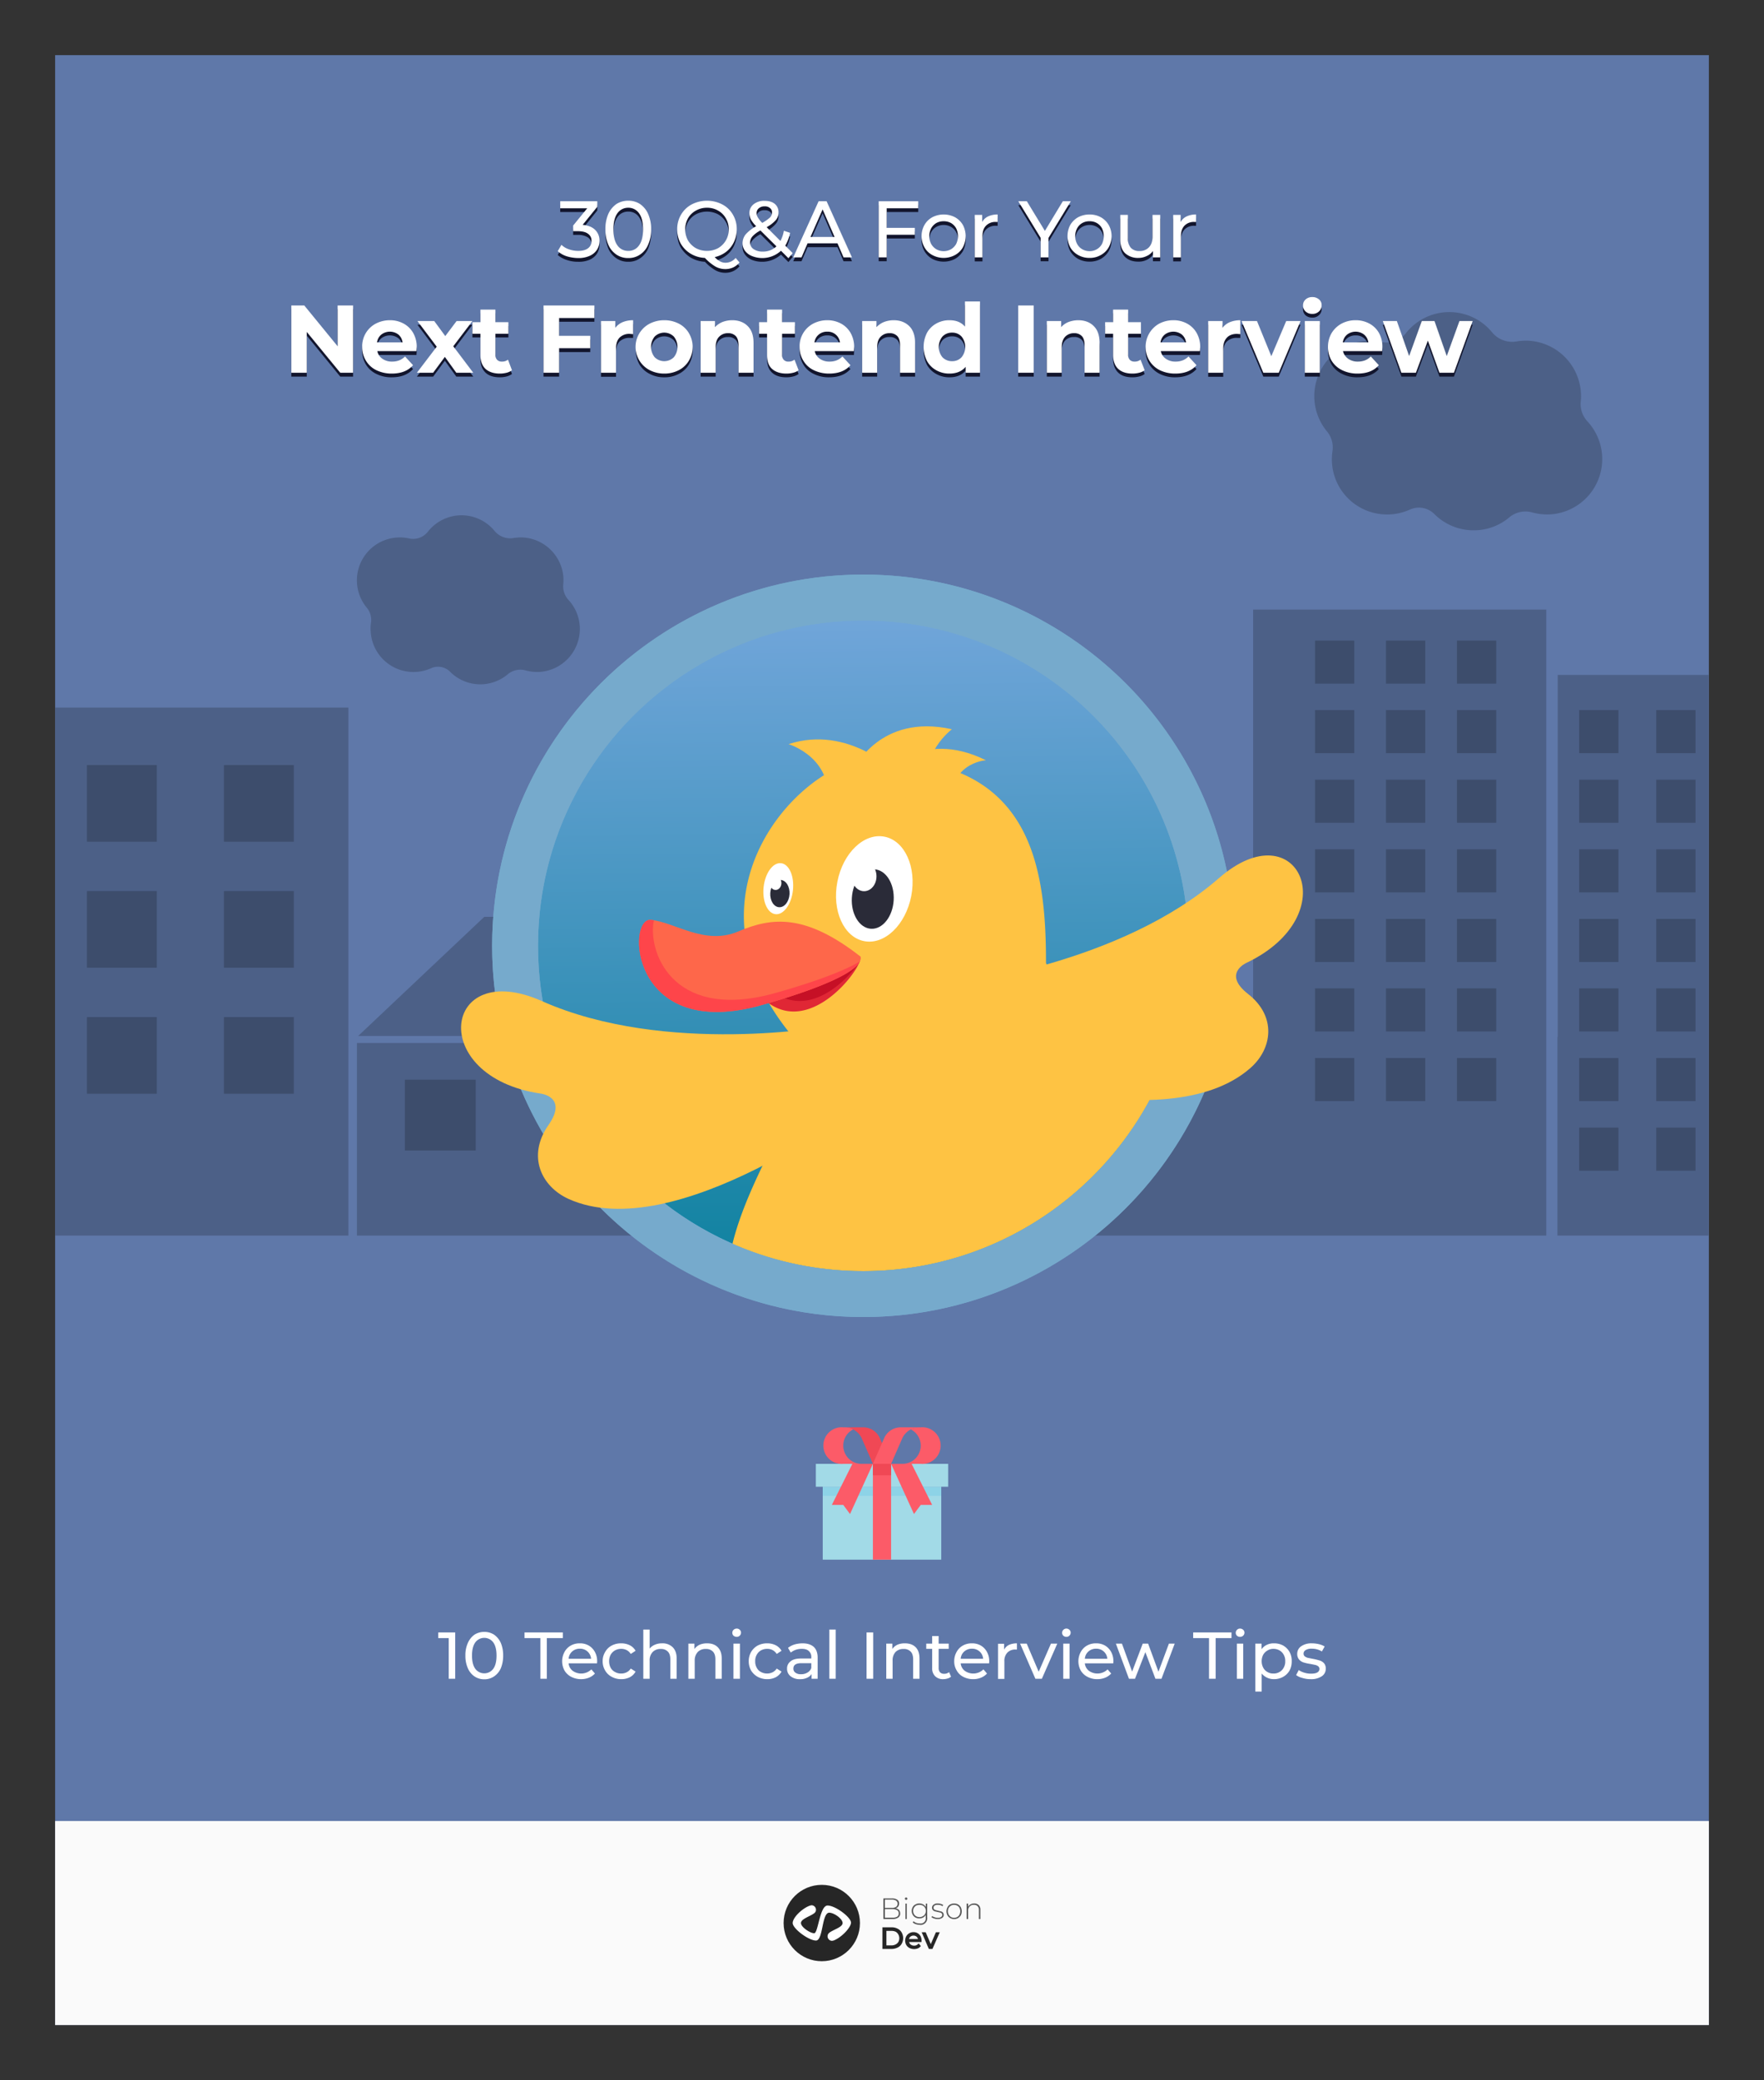 <svg xmlns="http://www.w3.org/2000/svg" xmlns:xlink="http://www.w3.org/1999/xlink" width="1280" height="1509" viewBox="0 0 1280 1509">
  <rect x="0" y="0" width="1280" height="1509" fill="#333333" stroke="none"/>
  <defs>
    <linearGradient id="Gradient_bez_nazwy_10" data-name="Gradient bez nazwy 10" x1="621.54" y1="330.06" x2="630.1" y2="958.27" gradientUnits="userSpaceOnUse">
      <stop offset="0" stop-color="#89aee8"/>
      <stop offset="1" stop-color="#077f9b"/>
    </linearGradient>
  </defs>
  <g style="isolation: isolate">
    <g id="Warstwa_1" data-name="Warstwa 1">
      <rect x="40" y="40" width="1200" height="1429" fill="#5f78a9"/>
      <g>
        <g>
          <polygon points="1122 752.3 1122 739.3 1122 489.6 1122 478.8 1122 442.2 909.3 442.2 909.3 752.3 572.7 752.3 477.4 665.1 351.4 665.1 259.9 751.5 476.3 751.5 476.3 756.6 259 756.6 259 896.3 909.3 896.3 1027.2 896.3 1122 896.3 1122 752.3" opacity="0.2" style="mix-blend-mode: multiply"/>
          <polygon points="1130.3 489.6 1130.3 752.3 1130.1 752.3 1130.1 896.3 1130.3 896.3 1239.8 896.3 1239.8 752.3 1239.8 743.4 1239.8 739.4 1239.8 489.6 1130.3 489.6" opacity="0.2" style="mix-blend-mode: multiply"/>
        </g>
        <polygon points="40.1 896.3 252.8 896.3 252.8 752.3 252.8 748.6 252.8 513.3 40.1 513.3 40.1 896.3" opacity="0.2" style="mix-blend-mode: multiply"/>
        <g>
          <rect x="63.1" y="555" width="50.7" height="55.61" opacity="0.2" style="mix-blend-mode: multiply"/>
          <rect x="162.5" y="555" width="50.7" height="55.61" opacity="0.2" style="mix-blend-mode: multiply"/>
        </g>
        <g>
          <rect x="63.1" y="646.4" width="50.7" height="55.61" opacity="0.2" style="mix-blend-mode: multiply"/>
          <rect x="162.5" y="646.4" width="50.7" height="55.61" opacity="0.2" style="mix-blend-mode: multiply"/>
        </g>
        <g>
          <rect x="63.1" y="737.8" width="50.7" height="55.61" opacity="0.2" style="mix-blend-mode: multiply"/>
          <rect x="162.5" y="737.8" width="50.7" height="55.61" opacity="0.2" style="mix-blend-mode: multiply"/>
        </g>
        <path d="M1147,291.5a35.6,35.6,0,0,0,.1-7.3,40.3,40.3,0,0,0-37.4-37,40.9,40.9,0,0,0-9.3.5,18.8,18.8,0,0,1-17.6-6.5,40.1,40.1,0,0,0-62.8.7,17.7,17.7,0,0,1-17.5,6.2,35.7,35.7,0,0,0-10.4-.9A40.2,40.2,0,0,0,963,313.1a18.1,18.1,0,0,1,3.9,14,40,40,0,0,0,36.7,46,40.1,40.1,0,0,0,19.6-3.5,15.8,15.8,0,0,1,17.6,3.3,40.2,40.2,0,0,0,28.5,11.8,39.8,39.8,0,0,0,26-9.5,18.2,18.2,0,0,1,16.4-3.5,41.8,41.8,0,0,0,13.8,1.4,40.2,40.2,0,0,0,26.4-67.4A18.5,18.5,0,0,1,1147,291.5Z" opacity="0.2" style="mix-blend-mode: multiply"/>
        <path d="M408.7,424.2a36,36,0,0,0,.1-5.7,31.3,31.3,0,0,0-29-28.6,34.4,34.4,0,0,0-7.2.4,14.6,14.6,0,0,1-13.6-5,31,31,0,0,0-48.6.5,13.6,13.6,0,0,1-13.6,4.8,29.8,29.8,0,0,0-8-.7,31.1,31.1,0,0,0-22.6,51,13.7,13.7,0,0,1,3,10.8,29.9,29.9,0,0,0-.2,6.7,31.1,31.1,0,0,0,43.9,26.3,12.3,12.3,0,0,1,13.6,2.5,30.9,30.9,0,0,0,42.1,1.8,14.2,14.2,0,0,1,12.7-2.7,31.7,31.7,0,0,0,10.7,1.1A31.3,31.3,0,0,0,420.7,458a30.9,30.9,0,0,0-8.2-22.8A14.5,14.5,0,0,1,408.7,424.2Z" opacity="0.2" style="mix-blend-mode: multiply"/>
        <rect x="293.8" y="783.2" width="51.4" height="51.4" opacity="0.2" style="mix-blend-mode: multiply"/>
        <g>
          <g>
            <rect x="1145.9" y="515.1" width="28.5" height="31.25" opacity="0.2" style="mix-blend-mode: multiply"/>
            <rect x="1201.8" y="515.1" width="28.5" height="31.25" opacity="0.2" style="mix-blend-mode: multiply"/>
          </g>
          <g>
            <rect x="1145.9" y="565.6" width="28.5" height="31.25" opacity="0.2" style="mix-blend-mode: multiply"/>
            <rect x="1201.8" y="565.6" width="28.5" height="31.25" opacity="0.2" style="mix-blend-mode: multiply"/>
          </g>
          <g>
            <rect x="1145.9" y="616.1" width="28.5" height="31.25" opacity="0.2" style="mix-blend-mode: multiply"/>
            <rect x="1201.8" y="616.1" width="28.5" height="31.25" opacity="0.2" style="mix-blend-mode: multiply"/>
          </g>
          <g>
            <rect x="1145.9" y="666.6" width="28.5" height="31.25" opacity="0.2" style="mix-blend-mode: multiply"/>
            <rect x="1201.8" y="666.6" width="28.5" height="31.25" opacity="0.2" style="mix-blend-mode: multiply"/>
          </g>
          <g>
            <rect x="1145.9" y="717" width="28.5" height="31.25" opacity="0.2" style="mix-blend-mode: multiply"/>
            <rect x="1201.8" y="717" width="28.5" height="31.25" opacity="0.2" style="mix-blend-mode: multiply"/>
          </g>
          <g>
            <rect x="1145.9" y="767.5" width="28.5" height="31.25" opacity="0.2" style="mix-blend-mode: multiply"/>
            <rect x="1201.8" y="767.5" width="28.5" height="31.25" opacity="0.2" style="mix-blend-mode: multiply"/>
          </g>
          <g>
            <rect x="1145.9" y="818" width="28.5" height="31.25" opacity="0.2" style="mix-blend-mode: multiply"/>
            <rect x="1201.8" y="818" width="28.5" height="31.25" opacity="0.2" style="mix-blend-mode: multiply"/>
          </g>
        </g>
        <g>
          <rect x="954.2" y="464.7" width="28.5" height="31.25" opacity="0.2" style="mix-blend-mode: multiply"/>
          <rect x="954.2" y="515.1" width="28.5" height="31.25" opacity="0.2" style="mix-blend-mode: multiply"/>
          <rect x="954.2" y="565.6" width="28.5" height="31.25" opacity="0.2" style="mix-blend-mode: multiply"/>
          <rect x="954.2" y="616.1" width="28.5" height="31.25" opacity="0.2" style="mix-blend-mode: multiply"/>
          <rect x="954.2" y="666.6" width="28.5" height="31.25" opacity="0.2" style="mix-blend-mode: multiply"/>
          <rect x="954.2" y="717" width="28.5" height="31.25" opacity="0.2" style="mix-blend-mode: multiply"/>
          <rect x="954.2" y="767.5" width="28.5" height="31.25" opacity="0.2" style="mix-blend-mode: multiply"/>
        </g>
        <g>
          <rect x="1005.7" y="464.7" width="28.5" height="31.25" opacity="0.2" style="mix-blend-mode: multiply"/>
          <rect x="1005.7" y="515.1" width="28.5" height="31.25" opacity="0.2" style="mix-blend-mode: multiply"/>
          <rect x="1005.7" y="565.6" width="28.5" height="31.25" opacity="0.2" style="mix-blend-mode: multiply"/>
          <rect x="1005.7" y="616.1" width="28.5" height="31.25" opacity="0.2" style="mix-blend-mode: multiply"/>
          <rect x="1005.7" y="666.6" width="28.5" height="31.25" opacity="0.2" style="mix-blend-mode: multiply"/>
          <rect x="1005.7" y="717" width="28.5" height="31.25" opacity="0.2" style="mix-blend-mode: multiply"/>
          <rect x="1005.7" y="767.5" width="28.5" height="31.25" opacity="0.2" style="mix-blend-mode: multiply"/>
        </g>
        <g>
          <rect x="1057.2" y="464.7" width="28.5" height="31.25" opacity="0.2" style="mix-blend-mode: multiply"/>
          <rect x="1057.2" y="515.1" width="28.5" height="31.25" opacity="0.2" style="mix-blend-mode: multiply"/>
          <rect x="1057.2" y="565.6" width="28.5" height="31.25" opacity="0.2" style="mix-blend-mode: multiply"/>
          <rect x="1057.2" y="616.1" width="28.5" height="31.25" opacity="0.2" style="mix-blend-mode: multiply"/>
          <rect x="1057.2" y="666.6" width="28.5" height="31.25" opacity="0.2" style="mix-blend-mode: multiply"/>
          <rect x="1057.2" y="717" width="28.5" height="31.25" opacity="0.2" style="mix-blend-mode: multiply"/>
          <rect x="1057.2" y="767.5" width="28.5" height="31.25" opacity="0.2" style="mix-blend-mode: multiply"/>
        </g>
      </g>
      <g>
        <path d="M330.3,1184.2v33.6h-4.7v-29.5H318v-4.1Z" fill="#fff"/>
        <path d="M344.3,1216.1a13.6,13.6,0,0,1-4.8-5.9,21.9,21.9,0,0,1-1.8-9.2,21.3,21.3,0,0,1,1.8-9.2,14.6,14.6,0,0,1,4.8-6,13.3,13.3,0,0,1,7.1-2,13.1,13.1,0,0,1,7.1,2,14.7,14.7,0,0,1,4.9,6,22.9,22.9,0,0,1,1.7,9.2,23.6,23.6,0,0,1-1.7,9.2,13.8,13.8,0,0,1-4.9,5.9,12.4,12.4,0,0,1-7.1,2.1A12.6,12.6,0,0,1,344.3,1216.1Zm13.6-5.5q2.4-3.3,2.4-9.6t-2.4-9.6a8.1,8.1,0,0,0-13,0q-2.4,3.3-2.4,9.6t2.4,9.6a8.1,8.1,0,0,0,13,0Z" fill="#fff"/>
        <path d="M392.1,1188.3H380.6v-4.1h27.8v4.1H396.8v29.5h-4.7Z" fill="#fff"/>
        <path d="M433.2,1206.6H412.6a7.7,7.7,0,0,0,2.9,5.4,10.6,10.6,0,0,0,13.6-1l2.6,3a11.9,11.9,0,0,1-4.3,3,15.7,15.7,0,0,1-12.9-.6,12.1,12.1,0,0,1-4.9-4.6,14.1,14.1,0,0,1,0-13.4,11.6,11.6,0,0,1,4.6-4.7,12.8,12.8,0,0,1,6.5-1.6,12.5,12.5,0,0,1,6.5,1.6,12,12,0,0,1,4.5,4.7,13.7,13.7,0,0,1,1.6,6.8A7.6,7.6,0,0,1,433.2,1206.6Zm-18-8.6a7.7,7.7,0,0,0-2.6,5.3h16.3a7.9,7.9,0,0,0-8.2-7.3A8.1,8.1,0,0,0,415.2,1198Z" fill="#fff"/>
        <path d="M443.9,1216.4a11.8,11.8,0,0,1-4.8-4.6,12.7,12.7,0,0,1-1.8-6.7,12.4,12.4,0,0,1,1.8-6.7,11.5,11.5,0,0,1,4.8-4.7,14.1,14.1,0,0,1,6.9-1.6,13.8,13.8,0,0,1,6.2,1.4,10.1,10.1,0,0,1,4.2,4l-3.5,2.3a8,8,0,0,0-3-2.8,8.6,8.6,0,0,0-3.9-.9,9.4,9.4,0,0,0-4.5,1.1,8.2,8.2,0,0,0-3.2,3.2,9.9,9.9,0,0,0-1.1,4.7,10.2,10.2,0,0,0,1.1,4.7,7.4,7.4,0,0,0,3.2,3.1,8.4,8.4,0,0,0,4.5,1.1,8.6,8.6,0,0,0,3.9-.9,7.7,7.7,0,0,0,3-2.7l3.5,2.2a10.4,10.4,0,0,1-4.2,4.1,13.8,13.8,0,0,1-6.2,1.4A14.1,14.1,0,0,1,443.9,1216.4Z" fill="#fff"/>
        <path d="M488.1,1194.9c1.9,1.9,2.9,4.6,2.9,8.2v14.7h-4.6v-14.1c0-2.5-.6-4.4-1.8-5.6a6.6,6.6,0,0,0-5.1-1.9,7.7,7.7,0,0,0-5.9,2.2,8.5,8.5,0,0,0-2.2,6.3v13.1h-4.6v-35.7h4.6v13.8a9.9,9.9,0,0,1,3.8-2.8,12.4,12.4,0,0,1,5.2-1A10.4,10.4,0,0,1,488.1,1194.9Z" fill="#fff"/>
        <path d="M520.8,1194.9c1.9,1.9,2.9,4.6,2.9,8.2v14.7h-4.6v-14.1c0-2.5-.6-4.4-1.8-5.6a6.6,6.6,0,0,0-5.1-1.9,7.7,7.7,0,0,0-5.9,2.2,8.9,8.9,0,0,0-2.2,6.3v13.1h-4.6v-25.5h4.4v3.9a9.7,9.7,0,0,1,3.8-3.1,13.3,13.3,0,0,1,5.4-1C516.4,1192.1,518.9,1193,520.8,1194.9Z" fill="#fff"/>
        <path d="M532.3,1186.6a2.9,2.9,0,0,1-.9-2.2,2.9,2.9,0,0,1,.9-2.1,3.2,3.2,0,0,1,2.3-.9,2.9,2.9,0,0,1,2.2.9,2.6,2.6,0,0,1,.9,2.1,2.9,2.9,0,0,1-.9,2.1,2.9,2.9,0,0,1-2.2.9A3.6,3.6,0,0,1,532.3,1186.6Zm-.1,5.7h4.7v25.5h-4.7Z" fill="#fff"/>
        <path d="M549.8,1216.4a13.2,13.2,0,0,1-4.8-4.6,13.6,13.6,0,0,1-1.7-6.7,13.3,13.3,0,0,1,1.7-6.7,12.7,12.7,0,0,1,4.8-4.7,14.5,14.5,0,0,1,7-1.6,13.4,13.4,0,0,1,6.1,1.4,10.1,10.1,0,0,1,4.2,4l-3.5,2.3a8,8,0,0,0-3-2.8,8.3,8.3,0,0,0-3.9-.9,9.4,9.4,0,0,0-4.5,1.1,8,8,0,0,0-3.1,3.2,8.8,8.8,0,0,0-1.1,4.7,9.1,9.1,0,0,0,1.1,4.7,7.1,7.1,0,0,0,3.1,3.1,9.3,9.3,0,0,0,8.4.2,7.7,7.7,0,0,0,3-2.7l3.5,2.2a10.4,10.4,0,0,1-4.2,4.1,13.4,13.4,0,0,1-6.1,1.4A14.5,14.5,0,0,1,549.8,1216.4Z" fill="#fff"/>
        <path d="M590.5,1194.7c1.8,1.7,2.8,4.3,2.8,7.7v15.4h-4.4v-3.4a7.3,7.3,0,0,1-3.3,2.7,11.3,11.3,0,0,1-5.1,1,10.4,10.4,0,0,1-6.8-2.1,6.7,6.7,0,0,1-2.6-5.4,6.4,6.4,0,0,1,2.5-5.4q2.4-2.1,7.8-2.1h7.3v-.9a5.5,5.5,0,0,0-1.8-4.5c-1.1-1.1-2.8-1.6-5.1-1.6a13.5,13.5,0,0,0-4.4.7,12.5,12.5,0,0,0-3.6,2l-2-3.4a14.6,14.6,0,0,1,4.8-2.5,21.4,21.4,0,0,1,5.8-.8C585.9,1192.1,588.6,1193,590.5,1194.7Zm-4.6,18.6a6.1,6.1,0,0,0,2.8-3.3v-3.5h-7.2c-3.9,0-5.8,1.3-5.8,3.9a3.4,3.4,0,0,0,1.5,3,6.3,6.3,0,0,0,4.1,1.1A8.5,8.5,0,0,0,585.9,1213.3Z" fill="#fff"/>
        <path d="M601.8,1182.1h4.6v35.7h-4.6Z" fill="#fff"/>
        <path d="M628.8,1184.2h4.8v33.6h-4.8Z" fill="#fff"/>
        <path d="M664.4,1194.9c1.9,1.9,2.8,4.6,2.8,8.2v14.7h-4.6v-14.1c0-2.5-.6-4.4-1.8-5.6a6.6,6.6,0,0,0-5.1-1.9,7.8,7.8,0,0,0-5.9,2.2,8.9,8.9,0,0,0-2.1,6.3v13.1h-4.6v-25.5h4.4v3.9a9.3,9.3,0,0,1,3.7-3.1,13.3,13.3,0,0,1,5.4-1C659.9,1192.1,662.5,1193,664.4,1194.9Z" fill="#fff"/>
        <path d="M690.1,1216.3a6.6,6.6,0,0,1-2.5,1.3,10.6,10.6,0,0,1-3.1.5,8,8,0,0,1-5.9-2.1,7.9,7.9,0,0,1-2.2-5.9v-14h-4.3v-3.8h4.3v-5.5h4.7v5.5h7.3v3.8h-7.3v13.8a4.6,4.6,0,0,0,1,3.2,4,4,0,0,0,2.9,1.1,5.7,5.7,0,0,0,3.7-1.2Z" fill="#fff"/>
        <path d="M717.7,1206.6H697.1a7.7,7.7,0,0,0,2.9,5.4,10.6,10.6,0,0,0,13.6-1l2.6,3a11.9,11.9,0,0,1-4.3,3,15,15,0,0,1-5.8,1.1,15.2,15.2,0,0,1-7.1-1.7,11.2,11.2,0,0,1-4.8-4.6,12.7,12.7,0,0,1-1.8-6.7,13.6,13.6,0,0,1,1.7-6.7,11.6,11.6,0,0,1,4.6-4.7,12.8,12.8,0,0,1,6.5-1.6,12.5,12.5,0,0,1,6.5,1.6,12,12,0,0,1,4.5,4.7,13.7,13.7,0,0,1,1.6,6.8A7.6,7.6,0,0,1,717.7,1206.6Zm-18-8.6a7.7,7.7,0,0,0-2.6,5.3h16.3a7.9,7.9,0,0,0-8.2-7.3A8.1,8.1,0,0,0,699.7,1198Z" fill="#fff"/>
        <path d="M732.2,1193.2a14.1,14.1,0,0,1,5.7-1.1v4.5h-1.1a7.8,7.8,0,0,0-5.8,2.2,8.7,8.7,0,0,0-2.2,6.4v12.7h-4.6v-25.5h4.4v4.3A7.9,7.9,0,0,1,732.2,1193.2Z" fill="#fff"/>
        <path d="M767.2,1192.3,756,1217.8h-4.7l-11.1-25.5H745l8.7,20.4,8.9-20.4Z" fill="#fff"/>
        <path d="M771.6,1186.6a2.9,2.9,0,0,1-.9-2.2,2.9,2.9,0,0,1,.9-2.1,3.1,3.1,0,0,1,4.4,0,2.6,2.6,0,0,1,.9,2.1,2.9,2.9,0,0,1-.9,2.1,2.9,2.9,0,0,1-2.2.9A3.3,3.3,0,0,1,771.6,1186.6Zm-.1,5.7h4.6v25.5h-4.6Z" fill="#fff"/>
        <path d="M807.8,1206.6H787.2a7.7,7.7,0,0,0,2.9,5.4,10.6,10.6,0,0,0,13.6-1l2.6,3a11.9,11.9,0,0,1-4.3,3,15.4,15.4,0,0,1-5.8,1.1,14.9,14.9,0,0,1-7.1-1.7,12.1,12.1,0,0,1-4.9-4.6,14.1,14.1,0,0,1,0-13.4,11.6,11.6,0,0,1,4.6-4.7,12.8,12.8,0,0,1,6.5-1.6,12.5,12.5,0,0,1,6.5,1.6,12,12,0,0,1,4.5,4.7,13.7,13.7,0,0,1,1.6,6.8A7.6,7.6,0,0,1,807.8,1206.6Zm-18-8.6a7.7,7.7,0,0,0-2.6,5.3h16.3a7.9,7.9,0,0,0-8.2-7.3A8.1,8.1,0,0,0,789.8,1198Z" fill="#fff"/>
        <path d="M852.4,1192.3l-9.6,25.5h-4.4l-7.3-19.3-7.5,19.3h-4.4l-9.5-25.5h4.4l7.4,20.3,7.7-20.3h3.9l7.5,20.4,7.6-20.4Z" fill="#fff"/>
        <path d="M877.3,1188.3H865.8v-4.1h27.8v4.1H882.1v29.5h-4.8Z" fill="#fff"/>
        <path d="M897.6,1186.6a2.9,2.9,0,0,1-.9-2.2,2.9,2.9,0,0,1,.9-2.1,2.9,2.9,0,0,1,2.2-.9,3.2,3.2,0,0,1,2.3.9,2.6,2.6,0,0,1,.9,2.1,2.9,2.9,0,0,1-.9,2.1,3.2,3.2,0,0,1-2.3.9A3.3,3.3,0,0,1,897.6,1186.6Zm-.1,5.7h4.6v25.5h-4.6Z" fill="#fff"/>
        <path d="M931.1,1193.7a12.7,12.7,0,0,1,4.6,4.6,13.4,13.4,0,0,1,1.6,6.8,13.9,13.9,0,0,1-1.6,6.8,12.4,12.4,0,0,1-4.6,4.5,13.6,13.6,0,0,1-6.7,1.7,11.8,11.8,0,0,1-5-1.1,11.4,11.4,0,0,1-3.9-3v13.1h-4.6v-34.8h4.5v4.1a9.8,9.8,0,0,1,3.8-3.2,11.3,11.3,0,0,1,5.2-1.1A13.5,13.5,0,0,1,931.1,1193.7Zm-2.7,19.2a7.4,7.4,0,0,0,3.1-3.2,8.7,8.7,0,0,0,1.1-4.6,8.8,8.8,0,0,0-1.1-4.7,8,8,0,0,0-3.1-3.2,9,9,0,0,0-4.4-1.1,8,8,0,0,0-4.3,1.2,8.4,8.4,0,0,0-3.1,3.1,9.9,9.9,0,0,0-1.1,4.7,9.8,9.8,0,0,0,1.1,4.6,7.4,7.4,0,0,0,3.1,3.2,7.9,7.9,0,0,0,4.3,1.1A8,8,0,0,0,928.4,1212.9Z" fill="#fff"/>
        <path d="M945,1217.2a11.8,11.8,0,0,1-4.5-2.1l1.9-3.6a14.2,14.2,0,0,0,4.1,1.9,15.9,15.9,0,0,0,4.8.7c4.1,0,6.1-1.2,6.1-3.5a2.5,2.5,0,0,0-.8-1.8,5.9,5.9,0,0,0-2.1-1l-3.4-.7a33.7,33.7,0,0,1-5.1-1.1,7.2,7.2,0,0,1-3.3-2.1,6.1,6.1,0,0,1-1.4-4.2,6.5,6.5,0,0,1,2.9-5.5,12.8,12.8,0,0,1,7.7-2.1,22.2,22.2,0,0,1,5.1.6,13.6,13.6,0,0,1,4.2,1.7l-2,3.6a13.5,13.5,0,0,0-7.3-2,7.9,7.9,0,0,0-4.5,1,2.9,2.9,0,0,0-1.5,2.5,2.6,2.6,0,0,0,.8,2,6.5,6.5,0,0,0,2.2,1.1l3.5.7a41.3,41.3,0,0,1,5,1.2,7,7,0,0,1,3.3,2,5.7,5.7,0,0,1,1.3,4,6.4,6.4,0,0,1-2.9,5.5,13.9,13.9,0,0,1-8.1,2.1A19.8,19.8,0,0,1,945,1217.2Z" fill="#fff"/>
      </g>
      <g>
        <path d="M597,1078.5h86v52.9H597Z" fill="#a2dae7"/>
        <path d="M597,1078.5h86v6.6H597Z" fill="#8dd3e7"/>
        <path d="M592,1061.9h96v16.6H592Z" fill="#a2dae7"/>
        <path d="M633.4,1061.9h13.2v69.5H633.4Z" fill="#fc5b68"/>
        <path d="M633.4,1061.9l-16.6,36.4-4.9-6.6h-8.3l14.9-29.8Z" fill="#fc5b68"/>
        <path d="M638.5,1043.4a13.2,13.2,0,0,0-12.1-8H613.1a13.7,13.7,0,0,1,12.2,8l8.1,18.5h13.2Z" fill="#f04855"/>
        <path d="M611.9,1048.7a13.2,13.2,0,0,1,7.2-11.8,12.4,12.4,0,0,0-6-1.5h-1.2a13.3,13.3,0,1,0,0,26.5h13.2A13.2,13.2,0,0,1,611.9,1048.7Z" fill="#fc5b68"/>
        <path d="M641.5,1043.4a13.2,13.2,0,0,1,12.1-8h13.3a13.7,13.7,0,0,0-12.2,8l-8.1,18.5H633.4Z" fill="#fc5b68"/>
        <path d="M668.1,1048.7a13.2,13.2,0,0,0-7.2-11.8,12.4,12.4,0,0,1,6-1.5h1.2a13.3,13.3,0,1,1,0,26.5H654.9A13.2,13.2,0,0,0,668.1,1048.7Z" fill="#fc5b68"/>
        <path d="M646.6,1061.9l16.6,36.4,4.9-6.6h8.3l-14.9-29.8Z" fill="#fc5b68"/>
        <path d="M633.4,1061.9h13.2v8.3H633.4Z" fill="#f04855"/>
      </g>
      <g>
        <path d="M431.9,169.5a10.9,10.9,0,0,1,3.1,8,12.4,12.4,0,0,1-1.7,6.3,12.1,12.1,0,0,1-5.2,4.5,19.5,19.5,0,0,1-8.5,1.6,25.3,25.3,0,0,1-8.3-1.3,18.9,18.9,0,0,1-6.6-3.6l2.7-4.6a15.3,15.3,0,0,0,5.3,3.2,22.6,22.6,0,0,0,6.9,1.1c3,0,5.4-.6,7.1-1.9a6.2,6.2,0,0,0,2.5-5.3,6,6,0,0,0-2.5-5.2,12.9,12.9,0,0,0-7.5-1.9h-3.3v-4l10.2-12.6H406.5v-5h26.9v3.9l-10.6,13.2A14.3,14.3,0,0,1,431.9,169.5Z" fill="#12152d"/>
        <path d="M447.3,187.4a16.7,16.7,0,0,1-5.9-7.1,30.9,30.9,0,0,1,0-22.4,16.7,16.7,0,0,1,5.9-7.1,15,15,0,0,1,8.6-2.5,14.7,14.7,0,0,1,8.5,2.5,16.1,16.1,0,0,1,5.9,7.1,29.6,29.6,0,0,1,0,22.4,16.1,16.1,0,0,1-5.9,7.1,14.7,14.7,0,0,1-8.5,2.5A15,15,0,0,1,447.3,187.4Zm16.4-6.7c2-2.6,2.9-6.5,2.9-11.6s-.9-8.9-2.9-11.6a9.1,9.1,0,0,0-7.8-4,9.3,9.3,0,0,0-7.9,4c-1.9,2.7-2.9,6.5-2.9,11.6s1,9,2.9,11.6a9.3,9.3,0,0,0,7.9,4A9.1,9.1,0,0,0,463.7,180.7Z" fill="#12152d"/>
        <path d="M536.6,193.2a14.1,14.1,0,0,1-4.6,3.5,13.5,13.5,0,0,1-5.7,1.2,14.7,14.7,0,0,1-7.1-1.8,34.1,34.1,0,0,1-7.7-6.2,23,23,0,0,1-10.4-3.1,22.1,22.1,0,0,1-7.2-7.4,20.9,20.9,0,0,1-2.5-10.3A20.3,20.3,0,0,1,501.9,151a24.2,24.2,0,0,1,22.2,0,19.6,19.6,0,0,1,7.7,7.4,20.6,20.6,0,0,1,2.8,10.7,21.7,21.7,0,0,1-2,9.2,19.1,19.1,0,0,1-5.6,7,22.5,22.5,0,0,1-8.4,4,16.4,16.4,0,0,0,3.9,3.1,9.2,9.2,0,0,0,3.9.9,9.4,9.4,0,0,0,7.4-3.4Zm-37.4-16.1a14.6,14.6,0,0,0,5.7,5.6,17.4,17.4,0,0,0,16.2,0,14.4,14.4,0,0,0,5.6-5.6,15.4,15.4,0,0,0,2.1-8,15.7,15.7,0,0,0-2.1-8,15,15,0,0,0-5.6-5.6,17.4,17.4,0,0,0-16.2,0,15.3,15.3,0,0,0-5.7,5.6,16.7,16.7,0,0,0-2,8A16.4,16.4,0,0,0,499.2,177.1Z" fill="#12152d"/>
        <path d="M572.1,190.1l-5.4-5.4a20.6,20.6,0,0,1-20.9,3.9,11.8,11.8,0,0,1-5.1-3.8,8.9,8.9,0,0,1-1.9-5.5,10.8,10.8,0,0,1,2.3-6.6,30.3,30.3,0,0,1,7.6-5.9,18.9,18.9,0,0,1-3.8-4.8,10,10,0,0,1-1.1-4.5,8.3,8.3,0,0,1,3-6.6,12,12,0,0,1,8-2.5,11.3,11.3,0,0,1,7.4,2.3,7.7,7.7,0,0,1,2.7,6.2,8,8,0,0,1-2,5.5,20.9,20.9,0,0,1-6.6,5.1l10,10a24.2,24.2,0,0,0,2.5-7.3l4.5,1.4a27.7,27.7,0,0,1-3.5,9.3l5.4,5.5Zm-8.7-8.7-11.6-11.5a20.1,20.1,0,0,0-5.8,4.4,6.8,6.8,0,0,0-1.7,4.5,5.7,5.7,0,0,0,2.5,4.7,11.2,11.2,0,0,0,6.6,1.8A13.5,13.5,0,0,0,563.4,181.4Zm-12.8-27.6a4.6,4.6,0,0,0-1.6,3.6,5.3,5.3,0,0,0,.9,3,20.2,20.2,0,0,0,3.2,4,23.5,23.5,0,0,0,5.6-3.9,5.2,5.2,0,0,0,1.5-3.5,3.9,3.9,0,0,0-1.4-3.3,6,6,0,0,0-4-1.2A6,6,0,0,0,550.6,153.8Z" fill="#12152d"/>
        <path d="M607.7,179.3H586l-4.4,10.2h-6L594,148.8h5.8l18.4,40.7h-6.1Zm-2.1-4.7-8.7-19.9-8.8,19.9Z" fill="#12152d"/>
        <path d="M643.4,153.8V168h20.4v5H643.4v16.5h-5.8V148.8h28.7v5Z" fill="#12152d"/>
        <path d="M676.5,187.8a15.3,15.3,0,0,1-5.7-5.6,16.9,16.9,0,0,1,0-16.3,14.4,14.4,0,0,1,5.7-5.5,18,18,0,0,1,16.5,0,15.1,15.1,0,0,1,5.7,5.5,17.6,17.6,0,0,1,0,16.3,16.1,16.1,0,0,1-5.7,5.6,18,18,0,0,1-16.5,0Zm13.6-4.2a10.7,10.7,0,0,0,3.7-3.9,11.4,11.4,0,0,0,1.3-5.7,11.3,11.3,0,0,0-1.3-5.6,9.7,9.7,0,0,0-3.7-3.8,10.9,10.9,0,0,0-10.7,0,9.7,9.7,0,0,0-3.7,3.8,12.1,12.1,0,0,0,0,11.3,9.6,9.6,0,0,0,9,5.2A10.8,10.8,0,0,0,690.1,183.6Z" fill="#12152d"/>
        <path d="M717,159.7a16,16,0,0,1,6.9-1.3v5.4h-1.3a9.3,9.3,0,0,0-7.1,2.7c-1.8,1.8-2.6,4.4-2.6,7.7v15.4h-5.6V158.6h5.4v5.2A9.5,9.5,0,0,1,717,159.7Z" fill="#12152d"/>
        <path d="M760.8,175.4v14.1h-5.7V175.3l-16.2-26.5h6.2l13.1,21.4,13-21.4H777Z" fill="#12152d"/>
        <path d="M782.3,187.8a16.1,16.1,0,0,1-5.7-5.6,17.6,17.6,0,0,1,0-16.3,15.1,15.1,0,0,1,5.7-5.5,16.5,16.5,0,0,1,8.3-2,15.8,15.8,0,0,1,8.2,2,15.1,15.1,0,0,1,5.7,5.5,16.9,16.9,0,0,1,0,16.3,16.1,16.1,0,0,1-5.7,5.6,16.9,16.9,0,0,1-8.2,2A17.6,17.6,0,0,1,782.3,187.8Zm13.6-4.2a9.9,9.9,0,0,0,3.7-3.9,11.4,11.4,0,0,0,1.3-5.7,11.3,11.3,0,0,0-1.3-5.6,9,9,0,0,0-3.7-3.8,10.2,10.2,0,0,0-5.3-1.4,10.5,10.5,0,0,0-5.3,1.4,9,9,0,0,0-3.7,3.8,12.1,12.1,0,0,0,0,11.3,9.9,9.9,0,0,0,3.7,3.9,10.4,10.4,0,0,0,5.3,1.3A10.2,10.2,0,0,0,795.9,183.6Z" fill="#12152d"/>
        <path d="M841.9,158.6v30.9h-5.3v-4.7a11,11,0,0,1-4.5,3.7,13.2,13.2,0,0,1-6,1.3c-4.1,0-7.3-1.1-9.7-3.4s-3.5-5.6-3.5-10V158.6h5.5v17.1c0,3,.8,5.3,2.2,6.8a8.1,8.1,0,0,0,6.2,2.3,9,9,0,0,0,6.9-2.7,10.5,10.5,0,0,0,2.6-7.5v-16Z" fill="#12152d"/>
        <path d="M861,159.7a16,16,0,0,1,6.9-1.3v5.4h-1.3a9.3,9.3,0,0,0-7.1,2.7c-1.7,1.8-2.6,4.4-2.6,7.7v15.4h-5.6V158.6h5.4v5.2A10,10,0,0,1,861,159.7Z" fill="#12152d"/>
        <path d="M256.2,224.3v48.9h-9.3l-24.3-29.7v29.7H211.4V224.3h9.4L245,254V224.3Z" fill="#12152d"/>
        <path d="M302.2,257.5H273.8a9,9,0,0,0,3.6,5.5,12.4,12.4,0,0,0,7.1,2,13.8,13.8,0,0,0,5.2-.9,13.7,13.7,0,0,0,4.2-2.7l5.8,6.3c-3.5,4-8.7,6-15.5,6a24,24,0,0,1-11.2-2.5,17.7,17.7,0,0,1-7.5-6.8,19,19,0,0,1-2.7-10,19.2,19.2,0,0,1,2.6-9.9,18.4,18.4,0,0,1,7.2-6.9,20.9,20.9,0,0,1,10.3-2.5,21.9,21.9,0,0,1,9.9,2.3,17.6,17.6,0,0,1,7,6.8,20.5,20.5,0,0,1,2.6,10.3C302.4,254.7,302.3,255.7,302.2,257.5Zm-25.5-12.1a9,9,0,0,0-3.1,5.7h18.5a9.1,9.1,0,0,0-3-5.7,10.2,10.2,0,0,0-12.4,0Z" fill="#12152d"/>
        <path d="M331.1,273.2l-8.3-11.5-8.5,11.5H302.5l14.4-18.9-14-18.7h12.2l8,11,8.2-11h11.5L328.9,254l14.5,19.2Z" fill="#12152d"/>
        <path d="M371.5,271.3a11.7,11.7,0,0,1-3.9,1.8,19.9,19.9,0,0,1-4.9.6c-4.5,0-8-1.1-10.4-3.4s-3.7-5.6-3.7-10V244.8h-5.8v-8.3h5.8v-9.2h10.9v9.2h9.4v8.3h-9.4v15.3a5.3,5.3,0,0,0,1.2,3.7,4.8,4.8,0,0,0,3.5,1.3,7.2,7.2,0,0,0,4.4-1.4Z" fill="#12152d"/>
        <path d="M405.7,233.4v12.9h22.6v9.1H405.7v17.8H394.4V224.3h36.9v9.1Z" fill="#12152d"/>
        <path d="M451.8,236.5a18.1,18.1,0,0,1,7.6-1.4v10H457a10.3,10.3,0,0,0-7.4,2.6c-1.7,1.7-2.6,4.4-2.6,7.8v17.8H436.1V235.6h10.4v5A12.1,12.1,0,0,1,451.8,236.5Z" fill="#12152d"/>
        <path d="M471.4,271.2a18,18,0,0,1-7.4-6.8,20.5,20.5,0,0,1,0-20,18,18,0,0,1,7.4-6.8,21.8,21.8,0,0,1,10.6-2.5,21.6,21.6,0,0,1,10.6,2.5,17.8,17.8,0,0,1,7.3,6.8,19.9,19.9,0,0,1,0,20,17.8,17.8,0,0,1-7.3,6.8,21.6,21.6,0,0,1-10.6,2.5A21.8,21.8,0,0,1,471.4,271.2Zm17.5-9.2a12,12,0,0,0,0-15.2,9.9,9.9,0,0,0-13.8,0,12,12,0,0,0,0,15.2,9.9,9.9,0,0,0,13.8,0Z" fill="#12152d"/>
        <path d="M542.5,239.3c2.9,2.8,4.3,6.9,4.3,12.4v21.5H535.9V253.4c0-3-.6-5.2-1.9-6.7a7.1,7.1,0,0,0-5.7-2.2,8.5,8.5,0,0,0-6.5,2.5c-1.7,1.7-2.5,4.3-2.5,7.6v18.6H508.4V235.6h10.4V240a14.2,14.2,0,0,1,5.4-3.6,18,18,0,0,1,7.1-1.3C535.9,235.1,539.7,236.5,542.5,239.3Z" fill="#12152d"/>
        <path d="M579.5,271.3a11.3,11.3,0,0,1-4,1.8,19.3,19.3,0,0,1-4.9.6c-4.5,0-7.9-1.1-10.4-3.4s-3.6-5.6-3.6-10V244.8h-5.8v-8.3h5.8v-9.2h10.9v9.2h9.3v8.3h-9.3v15.3a5.3,5.3,0,0,0,1.2,3.7,4.6,4.6,0,0,0,3.4,1.3,7.2,7.2,0,0,0,4.4-1.4Z" fill="#12152d"/>
        <path d="M619.6,257.5H591.2a9,9,0,0,0,3.6,5.5,12.4,12.4,0,0,0,7.1,2,13.8,13.8,0,0,0,5.2-.9,13.7,13.7,0,0,0,4.2-2.7l5.8,6.3c-3.5,4-8.7,6-15.5,6a24,24,0,0,1-11.2-2.5,17.1,17.1,0,0,1-7.5-6.8,19,19,0,0,1-2.7-10,19.2,19.2,0,0,1,2.6-9.9,18.4,18.4,0,0,1,7.2-6.9,20.8,20.8,0,0,1,10.2-2.5,22,22,0,0,1,10,2.3,17.6,17.6,0,0,1,7,6.8,20.5,20.5,0,0,1,2.6,10.3C619.8,254.7,619.7,255.7,619.6,257.5Zm-25.5-12.1a9,9,0,0,0-3.1,5.7h18.5a9.2,9.2,0,0,0-3.1-5.7,9,9,0,0,0-6.1-2.1A9.3,9.3,0,0,0,594.1,245.4Z" fill="#12152d"/>
        <path d="M659.7,239.3c2.9,2.8,4.3,6.9,4.3,12.4v21.5H653.1V253.4c0-3-.6-5.2-1.9-6.7a7.1,7.1,0,0,0-5.7-2.2A8.5,8.5,0,0,0,639,247c-1.7,1.7-2.5,4.3-2.5,7.6v18.6H625.6V235.6H636V240a14.2,14.2,0,0,1,5.4-3.6,17.8,17.8,0,0,1,7-1.3C653.1,235.1,656.8,236.5,659.7,239.3Z" fill="#12152d"/>
        <path d="M711.1,221.4v51.8H700.7v-4.4c-2.7,3.3-6.6,4.9-11.7,4.9a19,19,0,0,1-9.6-2.4,16.9,16.9,0,0,1-6.8-6.7,22.9,22.9,0,0,1,0-20.4,17.8,17.8,0,0,1,6.8-6.8,20,20,0,0,1,9.6-2.3c4.8,0,8.5,1.5,11.2,4.5V221.4ZM697.7,262a12,12,0,0,0,0-15.2,9,9,0,0,0-6.8-2.8,9.4,9.4,0,0,0-7,2.8,12,12,0,0,0,0,15.2,9.8,9.8,0,0,0,7,2.8A9.4,9.4,0,0,0,697.7,262Z" fill="#12152d"/>
        <path d="M738.8,224.3h11.3v48.9H738.8Z" fill="#12152d"/>
        <path d="M793.6,239.3c2.9,2.8,4.3,6.9,4.3,12.4v21.5H787V253.4c0-3-.6-5.2-1.9-6.7a7.1,7.1,0,0,0-5.7-2.2,8.5,8.5,0,0,0-6.5,2.5c-1.6,1.7-2.5,4.3-2.5,7.6v18.6H759.6V235.6H770V240a13.2,13.2,0,0,1,5.3-3.6,18.3,18.3,0,0,1,7.1-1.3C787,235.1,790.8,236.5,793.6,239.3Z" fill="#12152d"/>
        <path d="M830.6,271.3a11.3,11.3,0,0,1-4,1.8,19.3,19.3,0,0,1-4.9.6c-4.5,0-7.9-1.1-10.3-3.4s-3.7-5.6-3.7-10V244.8h-5.8v-8.3h5.8v-9.2h10.9v9.2h9.3v8.3h-9.3v15.3a5.3,5.3,0,0,0,1.2,3.7,4.8,4.8,0,0,0,3.4,1.3,7,7,0,0,0,4.4-1.4Z" fill="#12152d"/>
        <path d="M870.7,257.5H842.3a9,9,0,0,0,3.6,5.5,12.4,12.4,0,0,0,7.1,2,13.8,13.8,0,0,0,5.2-.9,13.7,13.7,0,0,0,4.2-2.7l5.8,6.3c-3.5,4-8.7,6-15.4,6a24.1,24.1,0,0,1-11.3-2.5,18.3,18.3,0,0,1-7.5-6.8,19,19,0,0,1-2.7-10,18.4,18.4,0,0,1,2.7-9.9,17.5,17.5,0,0,1,7.1-6.9,20.9,20.9,0,0,1,10.3-2.5,21.6,21.6,0,0,1,9.9,2.3,17.6,17.6,0,0,1,7,6.8,20.5,20.5,0,0,1,2.6,10.3C870.9,254.7,870.8,255.7,870.7,257.5Zm-25.5-12.1a9,9,0,0,0-3.1,5.7h18.5a9.1,9.1,0,0,0-3-5.7,10.2,10.2,0,0,0-12.4,0Z" fill="#12152d"/>
        <path d="M892.4,236.5a18.4,18.4,0,0,1,7.6-1.4v10h-2.4a10,10,0,0,0-7.3,2.6c-1.8,1.7-2.7,4.4-2.7,7.8v17.8H876.7V235.6h10.4v5A12.1,12.1,0,0,1,892.4,236.5Z" fill="#12152d"/>
        <path d="M943.7,235.6l-15.8,37.6H916.7l-15.8-37.6h11.2l10.4,25.6,10.8-25.6Z" fill="#12152d"/>
        <path d="M947.3,228.7a5.9,5.9,0,0,1-1.8-4.4,5.8,5.8,0,0,1,1.8-4.3,6.8,6.8,0,0,1,4.9-1.7,7.1,7.1,0,0,1,4.9,1.6,5.4,5.4,0,0,1,1.9,4.2,5.8,5.8,0,0,1-1.9,4.5,6.7,6.7,0,0,1-4.9,1.8A7.3,7.3,0,0,1,947.3,228.7Zm-.5,6.9h10.9v37.6H946.8Z" fill="#12152d"/>
        <path d="M1002.9,257.5H974.5a9.6,9.6,0,0,0,3.7,5.5,12.4,12.4,0,0,0,7.1,2,14.2,14.2,0,0,0,5.2-.9,13.7,13.7,0,0,0,4.2-2.7l5.8,6.3c-3.5,4-8.7,6-15.5,6a23.7,23.7,0,0,1-11.2-2.5,18,18,0,0,1-7.6-6.8,19.9,19.9,0,0,1-2.6-10,19.2,19.2,0,0,1,2.6-9.9,17.7,17.7,0,0,1,7.2-6.9,20.3,20.3,0,0,1,10.2-2.5,22,22,0,0,1,10,2.3,17.6,17.6,0,0,1,7,6.8,20.4,20.4,0,0,1,2.5,10.3A27.2,27.2,0,0,1,1002.9,257.5Zm-25.4-12.1a9,9,0,0,0-3.1,5.7h18.5a8.9,8.9,0,0,0-9.2-7.8A9.3,9.3,0,0,0,977.5,245.4Z" fill="#12152d"/>
        <path d="M1068.6,235.6,1055,273.2h-10.5l-8.4-23.3-8.7,23.3h-10.5l-13.5-37.6h10.2l8.9,25.4,9.2-25.4h9.2l8.9,25.4,9.2-25.4Z" fill="#12152d"/>
      </g>
      <g>
        <path d="M431.9,166.8a10.6,10.6,0,0,1,3.1,7.9,11.9,11.9,0,0,1-1.7,6.3,12.1,12.1,0,0,1-5.2,4.5,19.5,19.5,0,0,1-8.5,1.7,29.5,29.5,0,0,1-8.4-1.3,17.9,17.9,0,0,1-6.5-3.7l2.7-4.6a13.9,13.9,0,0,0,5.3,3.2,20,20,0,0,0,6.9,1.2c3,0,5.4-.6,7.1-1.9a6.3,6.3,0,0,0,2.5-5.3,5.9,5.9,0,0,0-2.5-5.2c-1.7-1.3-4.2-1.9-7.5-1.9h-3.3v-4.1l10.2-12.5H406.5V146h26.9v4l-10.6,13.1C426.8,163.5,429.8,164.7,431.9,166.8Z" fill="#fff"/>
        <path d="M447.3,184.7a16.5,16.5,0,0,1-5.9-7.2,26.8,26.8,0,0,1-2.1-11.1,27.3,27.3,0,0,1,2.1-11.2,17.7,17.7,0,0,1,5.9-7.2,15.7,15.7,0,0,1,8.6-2.4,15.3,15.3,0,0,1,8.5,2.4,16.9,16.9,0,0,1,5.9,7.2,27.3,27.3,0,0,1,2.2,11.2,26.8,26.8,0,0,1-2.2,11.1,15.8,15.8,0,0,1-5.9,7.2,14.7,14.7,0,0,1-8.5,2.5A15,15,0,0,1,447.3,184.7Zm16.4-6.7c2-2.7,2.9-6.6,2.9-11.6s-.9-9-2.9-11.7a9.4,9.4,0,0,0-7.8-4,9.5,9.5,0,0,0-7.9,4c-1.9,2.7-2.9,6.6-2.9,11.7s1,8.9,2.9,11.6a9.3,9.3,0,0,0,7.9,4A9.1,9.1,0,0,0,463.7,178Z" fill="#fff"/>
        <path d="M536.6,190.4A13.1,13.1,0,0,1,532,194a13.5,13.5,0,0,1-5.7,1.2,14.7,14.7,0,0,1-7.1-1.8,35,35,0,0,1-7.7-6.3,21.8,21.8,0,0,1-10.4-3.1,20.4,20.4,0,0,1-7.2-7.4,20.8,20.8,0,0,1-2.5-10.2,20.4,20.4,0,0,1,2.8-10.7,19.6,19.6,0,0,1,7.7-7.4,24.2,24.2,0,0,1,22.2,0,18.9,18.9,0,0,1,7.7,7.4,20.4,20.4,0,0,1,2.8,10.7,20.9,20.9,0,0,1-2,9.1,19.4,19.4,0,0,1-5.6,7.1,20.9,20.9,0,0,1-8.4,3.9,14.2,14.2,0,0,0,3.9,3.1,8.1,8.1,0,0,0,3.9,1,9.5,9.5,0,0,0,7.4-3.5Zm-37.4-16a16.1,16.1,0,0,0,5.7,5.6,17,17,0,0,0,8.1,2,16.8,16.8,0,0,0,8.1-2,15.5,15.5,0,0,0,7.7-13.6,15.4,15.4,0,0,0-2.1-8,14.4,14.4,0,0,0-5.6-5.6,15.8,15.8,0,0,0-8.1-2.1,16,16,0,0,0-8.1,2.1,14.6,14.6,0,0,0-5.7,5.6,16.4,16.4,0,0,0-2,8A16.7,16.7,0,0,0,499.2,174.4Z" fill="#fff"/>
        <path d="M572.1,187.3l-5.4-5.4a20,20,0,0,1-20.9,3.9,11.7,11.7,0,0,1-5.1-3.7,9.2,9.2,0,0,1-1.9-5.5,10.4,10.4,0,0,1,2.3-6.6,28.2,28.2,0,0,1,7.6-5.9,23.1,23.1,0,0,1-3.8-4.8,10.6,10.6,0,0,1-1.1-4.5,8,8,0,0,1,3-6.6,12,12,0,0,1,8-2.5c3.1,0,5.6.7,7.4,2.2a7.7,7.7,0,0,1,2.7,6.3,8.1,8.1,0,0,1-2,5.5,24.3,24.3,0,0,1-6.6,5.1l10,10a24.8,24.8,0,0,0,2.5-7.4l4.5,1.5a29.5,29.5,0,0,1-3.5,9.3l5.4,5.4Zm-8.7-8.6-11.6-11.5a20.1,20.1,0,0,0-5.8,4.3,6.8,6.8,0,0,0-1.7,4.5,5.6,5.6,0,0,0,2.5,4.7,11.2,11.2,0,0,0,6.6,1.8A13.8,13.8,0,0,0,563.4,178.7Zm-12.8-27.6a4.4,4.4,0,0,0-1.6,3.6,5.8,5.8,0,0,0,.9,3,20.2,20.2,0,0,0,3.2,4,31.3,31.3,0,0,0,5.6-3.9,5.3,5.3,0,0,0,1.5-3.6,3.9,3.9,0,0,0-1.4-3.2,5.5,5.5,0,0,0-4-1.3A6.1,6.1,0,0,0,550.6,151.1Z" fill="#fff"/>
        <path d="M607.7,176.5H586l-4.4,10.2h-6L594,146h5.8l18.4,40.7h-6.1Zm-2.1-4.6-8.7-20-8.8,20Z" fill="#fff"/>
        <path d="M643.4,151.1v14.2h20.4v5H643.4v16.4h-5.8V146h28.7v5.1Z" fill="#fff"/>
        <path d="M676.5,185a14,14,0,0,1-5.7-5.6,16.7,16.7,0,0,1,0-16.2,14.6,14.6,0,0,1,5.7-5.6,18,18,0,0,1,16.5,0,15.3,15.3,0,0,1,5.7,5.6,17.4,17.4,0,0,1,0,16.2A14.6,14.6,0,0,1,693,185a17.3,17.3,0,0,1-16.5,0Zm13.6-4.2a10.4,10.4,0,0,0,3.7-3.8,13.1,13.1,0,0,0,0-11.4,10.4,10.4,0,0,0-3.7-3.8,10.8,10.8,0,0,0-5.4-1.3,10.7,10.7,0,0,0-5.3,1.3,10.4,10.4,0,0,0-3.7,3.8,12.3,12.3,0,0,0,0,11.4,10.4,10.4,0,0,0,3.7,3.8,10.9,10.9,0,0,0,10.7,0Z" fill="#fff"/>
        <path d="M717,157a16,16,0,0,1,6.9-1.4V161h-1.3a9.3,9.3,0,0,0-7.1,2.7c-1.8,1.8-2.6,4.3-2.6,7.7v15.3h-5.6V155.9h5.4v5.2A9,9,0,0,1,717,157Z" fill="#fff"/>
        <path d="M760.8,172.6v14.1h-5.7V172.5L738.9,146h6.2l13.1,21.5,13-21.5H777Z" fill="#fff"/>
        <path d="M782.3,185a14.6,14.6,0,0,1-5.7-5.6,17.4,17.4,0,0,1,0-16.2,15.3,15.3,0,0,1,5.7-5.6,17.6,17.6,0,0,1,8.3-2,16.9,16.9,0,0,1,8.2,2,15.3,15.3,0,0,1,5.7,5.6,16.7,16.7,0,0,1,0,16.2,14.6,14.6,0,0,1-5.7,5.6,15.9,15.9,0,0,1-8.2,2.1A16.5,16.5,0,0,1,782.3,185Zm13.6-4.2a9.7,9.7,0,0,0,3.7-3.8,13.1,13.1,0,0,0,0-11.4,9.7,9.7,0,0,0-3.7-3.8,10.2,10.2,0,0,0-5.3-1.3,10.4,10.4,0,0,0-5.3,1.3,9.7,9.7,0,0,0-3.7,3.8,12.3,12.3,0,0,0,0,11.4,9.7,9.7,0,0,0,3.7,3.8,10.5,10.5,0,0,0,5.3,1.4A10.2,10.2,0,0,0,795.9,180.8Z" fill="#fff"/>
        <path d="M841.9,155.9v30.8h-5.3v-4.6a10.8,10.8,0,0,1-4.5,3.6,13.3,13.3,0,0,1-6,1.4,13.8,13.8,0,0,1-9.7-3.4c-2.4-2.3-3.5-5.7-3.5-10.1V155.9h5.5V173a9.9,9.9,0,0,0,2.2,6.8,8.1,8.1,0,0,0,6.2,2.3,9,9,0,0,0,6.9-2.7c1.7-1.8,2.6-4.3,2.6-7.6V155.9Z" fill="#fff"/>
        <path d="M861,157a16,16,0,0,1,6.9-1.4V161h-1.3a9.3,9.3,0,0,0-7.1,2.7c-1.7,1.8-2.6,4.3-2.6,7.7v15.3h-5.6V155.9h5.4v5.2A9.5,9.5,0,0,1,861,157Z" fill="#fff"/>
        <path d="M256.2,221.6v48.8h-9.3l-24.3-29.6v29.6H211.4V221.6h9.4L245,251.2V221.6Z" fill="#fff"/>
        <path d="M302.2,254.7H273.8a8.7,8.7,0,0,0,3.6,5.5,11.7,11.7,0,0,0,7.1,2.1,13.8,13.8,0,0,0,5.2-.9,12.4,12.4,0,0,0,4.2-2.8l5.8,6.3c-3.5,4.1-8.7,6.1-15.5,6.1a25.3,25.3,0,0,1-11.2-2.5,17.9,17.9,0,0,1-7.5-6.9,18.4,18.4,0,0,1-2.7-9.9,18.6,18.6,0,0,1,9.8-16.9,22.1,22.1,0,0,1,10.3-2.5,20.4,20.4,0,0,1,9.9,2.4,17.6,17.6,0,0,1,7,6.8,20.5,20.5,0,0,1,2.6,10.3C302.4,251.9,302.3,252.9,302.2,254.7Zm-25.5-12a8.7,8.7,0,0,0-3.1,5.7h18.5a8.9,8.9,0,0,0-3-5.7,10.2,10.2,0,0,0-12.4,0Z" fill="#fff"/>
        <path d="M331.1,270.4l-8.3-11.5-8.5,11.5H302.5l14.4-18.9-14-18.6h12.2l8,10.9,8.2-10.9h11.5l-13.9,18.3,14.5,19.2Z" fill="#fff"/>
        <path d="M371.5,268.6a11.7,11.7,0,0,1-3.9,1.8,19.9,19.9,0,0,1-4.9.6c-4.5,0-8-1.2-10.4-3.4s-3.7-5.7-3.7-10.1V242.1h-5.8v-8.4h5.8v-9.1h10.9v9.1h9.4v8.4h-9.4v15.3a4.9,4.9,0,0,0,1.2,3.6,4.5,4.5,0,0,0,3.5,1.3,6.6,6.6,0,0,0,4.4-1.4Z" fill="#fff"/>
        <path d="M405.7,230.7v12.9h22.6v9H405.7v17.8H394.4V221.6h36.9v9.1Z" fill="#fff"/>
        <path d="M451.8,233.7a19.8,19.8,0,0,1,7.6-1.4v10.1l-2.4-.2a9.9,9.9,0,0,0-7.4,2.7c-1.7,1.7-2.6,4.3-2.6,7.8v17.7H436.1V232.9h10.4v4.9A12.9,12.9,0,0,1,451.8,233.7Z" fill="#fff"/>
        <path d="M471.4,268.5a19,19,0,0,1,0-33.7,23,23,0,0,1,10.6-2.5,22.7,22.7,0,0,1,10.6,2.5,18,18,0,0,1,7.3,6.9,19.7,19.7,0,0,1,0,19.9,18,18,0,0,1-7.3,6.9A22.7,22.7,0,0,1,482,271,23,23,0,0,1,471.4,268.5Zm17.5-9.3a11.9,11.9,0,0,0,0-15.1,9.9,9.9,0,0,0-13.8,0,11.9,11.9,0,0,0,0,15.1,9.9,9.9,0,0,0,13.8,0Z" fill="#fff"/>
        <path d="M542.5,236.5c2.9,2.8,4.3,6.9,4.3,12.4v21.5H535.9V250.6c0-3-.6-5.2-1.9-6.7a7.4,7.4,0,0,0-5.7-2.2,8.6,8.6,0,0,0-6.5,2.6c-1.7,1.7-2.5,4.2-2.5,7.6v18.5H508.4V232.9h10.4v4.4a15.8,15.8,0,0,1,5.4-3.7,19.9,19.9,0,0,1,7.1-1.3C535.9,232.3,539.7,233.7,542.5,236.5Z" fill="#fff"/>
        <path d="M579.5,268.6a11.3,11.3,0,0,1-4,1.8,19.3,19.3,0,0,1-4.9.6c-4.5,0-7.9-1.2-10.4-3.4s-3.6-5.7-3.6-10.1V242.1h-5.8v-8.4h5.8v-9.1h10.9v9.1h9.3v8.4h-9.3v15.3a4.9,4.9,0,0,0,1.2,3.6,4.2,4.2,0,0,0,3.4,1.3,6.6,6.6,0,0,0,4.4-1.4Z" fill="#fff"/>
        <path d="M619.6,254.7H591.2a8.7,8.7,0,0,0,3.6,5.5,11.7,11.7,0,0,0,7.1,2.1,13.8,13.8,0,0,0,5.2-.9,12.4,12.4,0,0,0,4.2-2.8l5.8,6.3c-3.5,4.1-8.7,6.1-15.5,6.1a25.3,25.3,0,0,1-11.2-2.5,17.3,17.3,0,0,1-7.5-6.9,18.4,18.4,0,0,1-2.7-9.9,18.6,18.6,0,0,1,9.8-16.9,22,22,0,0,1,10.2-2.5,20.8,20.8,0,0,1,10,2.4,17.6,17.6,0,0,1,7,6.8,20.5,20.5,0,0,1,2.6,10.3C619.8,251.9,619.7,252.9,619.6,254.7Zm-25.5-12a8.7,8.7,0,0,0-3.1,5.7h18.5a8.9,8.9,0,0,0-9.2-7.8A9.3,9.3,0,0,0,594.1,242.7Z" fill="#fff"/>
        <path d="M659.7,236.5c2.9,2.8,4.3,6.9,4.3,12.4v21.5H653.1V250.6c0-3-.6-5.2-1.9-6.7a7.4,7.4,0,0,0-5.7-2.2,8.6,8.6,0,0,0-6.5,2.6c-1.7,1.7-2.5,4.2-2.5,7.6v18.5H625.6V232.9H636v4.4a15.8,15.8,0,0,1,5.4-3.7,19.8,19.8,0,0,1,7-1.3C653.1,232.3,656.8,233.7,659.7,236.5Z" fill="#fff"/>
        <path d="M711.1,218.7v51.7H700.7v-4.3c-2.7,3.2-6.6,4.9-11.7,4.9a19,19,0,0,1-9.6-2.4,17.1,17.1,0,0,1-6.8-6.8,22.7,22.7,0,0,1,0-20.3,17.1,17.1,0,0,1,6.8-6.8,19,19,0,0,1,9.6-2.4c4.8,0,8.5,1.5,11.2,4.6V218.7Zm-13.4,40.5a11.9,11.9,0,0,0,0-15.1,9,9,0,0,0-6.8-2.8,9.4,9.4,0,0,0-7,2.8,11.9,11.9,0,0,0,0,15.1,9.4,9.4,0,0,0,7,2.8A9,9,0,0,0,697.7,259.2Z" fill="#fff"/>
        <path d="M738.8,221.6h11.3v48.8H738.8Z" fill="#fff"/>
        <path d="M793.6,236.5c2.9,2.8,4.3,6.9,4.3,12.4v21.5H787V250.6c0-3-.6-5.2-1.9-6.7a7.4,7.4,0,0,0-5.7-2.2,8.6,8.6,0,0,0-6.5,2.6c-1.6,1.7-2.5,4.2-2.5,7.6v18.5H759.6V232.9H770v4.4a14.5,14.5,0,0,1,5.3-3.7,20.4,20.4,0,0,1,7.1-1.3C787,232.3,790.8,233.7,793.6,236.5Z" fill="#fff"/>
        <path d="M830.6,268.6a11.3,11.3,0,0,1-4,1.8,19.3,19.3,0,0,1-4.9.6c-4.5,0-7.9-1.2-10.3-3.4s-3.7-5.7-3.7-10.1V242.1h-5.8v-8.4h5.8v-9.1h10.9v9.1h9.3v8.4h-9.3v15.3a4.9,4.9,0,0,0,1.2,3.6,4.4,4.4,0,0,0,3.4,1.3,6.5,6.5,0,0,0,4.4-1.4Z" fill="#fff"/>
        <path d="M870.7,254.7H842.3a8.7,8.7,0,0,0,3.6,5.5,11.7,11.7,0,0,0,7.1,2.1,13.8,13.8,0,0,0,5.2-.9,12.4,12.4,0,0,0,4.2-2.8l5.8,6.3c-3.5,4.1-8.7,6.1-15.4,6.1a25.4,25.4,0,0,1-11.3-2.5,18.5,18.5,0,0,1-10.2-16.8,19.1,19.1,0,0,1,9.8-16.9,22.1,22.1,0,0,1,10.3-2.5,20.4,20.4,0,0,1,9.9,2.4,17.6,17.6,0,0,1,7,6.8,20.5,20.5,0,0,1,2.6,10.3C870.9,251.9,870.8,252.9,870.7,254.7Zm-25.5-12a8.7,8.7,0,0,0-3.1,5.7h18.5a8.9,8.9,0,0,0-3-5.7,10.2,10.2,0,0,0-12.4,0Z" fill="#fff"/>
        <path d="M892.4,233.7a20.2,20.2,0,0,1,7.6-1.4v10.1l-2.4-.2c-3.1,0-5.6.9-7.3,2.7s-2.7,4.3-2.7,7.8v17.7H876.7V232.9h10.4v4.9A12.9,12.9,0,0,1,892.4,233.7Z" fill="#fff"/>
        <path d="M943.7,232.9l-15.8,37.5H916.7l-15.8-37.5h11.2l10.4,25.5,10.8-25.5Z" fill="#fff"/>
        <path d="M947.3,225.9a5.8,5.8,0,0,1-1.8-4.3,5.7,5.7,0,0,1,1.8-4.3,6.9,6.9,0,0,1,4.9-1.8,7.1,7.1,0,0,1,4.9,1.7,5.2,5.2,0,0,1,1.9,4.2,5.8,5.8,0,0,1-1.9,4.5,6.7,6.7,0,0,1-4.9,1.8A6.9,6.9,0,0,1,947.3,225.9Zm-.5,7h10.9v37.5H946.8Z" fill="#fff"/>
        <path d="M1002.9,254.7H974.5a9.3,9.3,0,0,0,3.7,5.5,11.7,11.7,0,0,0,7.1,2.1,14.2,14.2,0,0,0,5.2-.9,12.4,12.4,0,0,0,4.2-2.8l5.8,6.3C997,269,991.8,271,985,271a25,25,0,0,1-11.2-2.5,18.2,18.2,0,0,1-7.6-6.9,19.2,19.2,0,0,1-2.6-9.9,19.9,19.9,0,0,1,2.6-10,19.1,19.1,0,0,1,7.2-6.9,21.4,21.4,0,0,1,10.2-2.5,20.8,20.8,0,0,1,10,2.4,17.6,17.6,0,0,1,7,6.8,20.4,20.4,0,0,1,2.5,10.3A27.5,27.5,0,0,1,1002.9,254.7Zm-25.4-12a8.7,8.7,0,0,0-3.1,5.7h18.5a9,9,0,0,0-3.1-5.7,10.1,10.1,0,0,0-12.3,0Z" fill="#fff"/>
        <path d="M1068.6,232.9,1055,270.4h-10.5l-8.4-23.3-8.7,23.3h-10.5l-13.5-37.5h10.2l8.9,25.4,9.2-25.4h9.2l8.9,25.4,9.2-25.4Z" fill="#fff"/>
      </g>
      <circle cx="626.4" cy="686.1" r="269.3" fill="#76aacc"/>
      <circle cx="626.4" cy="686.1" r="236" fill="url(#Gradient_bez_nazwy_10)"/>
      <path d="M759,698c0-72.7-12.2-150.1-127.5-147.6-48.8,1.1-148.3,101.2-49.8,209.1,16.4,18-36,84.1-50.2,142.8a236,236,0,0,0,94.9,19.8c101,0,187.2-63.5,220.9-152.7C817.7,740.2,759,708,759,698Z" fill="#fec343"/>
      <ellipse cx="634.5" cy="645" rx="38.6" ry="27.3" transform="translate(-119.8 1144.6) rotate(-79)" fill="#fff"/>
      <ellipse cx="564.9" cy="645" rx="18.6" ry="10.7" transform="translate(-137.5 1136.6) rotate(-83.8)" fill="#fff"/>
      <ellipse cx="633.1" cy="652" rx="21.6" ry="15.2" transform="translate(-55.1 1245.5) rotate(-86.6)" fill="#2a2b38"/>
      <path d="M619.8,557.6s18.7-40.2,70.9-28.6c0,0-24.6,18.7-15.1,43.3S619.8,557.6,619.8,557.6Z" fill="#fec343"/>
      <path d="M639.8,562.4s27.8-34.6,75.6-10.9c0,0-29.9,1.7-24.9,38.4C694.1,616.1,639.8,562.4,639.8,562.4Z" fill="#fec343"/>
      <path d="M650.4,560.6s-34.4-35.1-78.2-20.8c0,0,35.7,10.6,27.4,48.3C593.9,613.9,650.4,560.6,650.4,560.6Z" fill="#fec343"/>
      <path d="M626.4,416.8c-148.7,0-269.3,120.6-269.3,269.3S477.7,955.4,626.4,955.4,895.7,834.9,895.7,686.1,775.1,416.8,626.4,416.8Zm0,505.3c-130.3,0-236-105.6-236-236s105.7-236,236-236,236,105.7,236,236S756.7,922.1,626.4,922.1Z" fill="#76aacc"/>
      <path d="M696.4,713.1S813,699.3,884.5,637c57.3-50,92.9,26.8,19.9,61.5,0,0-17.7,7.8,1.3,22.6,20.9,16.4,17.4,39.7,1.8,53.5-61.5,54.5-216.4-3.1-216.4-3.1Z" fill="#fec343"/>
      <path d="M602.9,744.3s-119.7,21.9-209.7-18.1c-72-32-83.8,54.9-.9,67.1,0,0,20,2.3,5.7,22.8-15.8,22.6-5.2,44.6,14.5,53.6C490,904.8,626,800.4,626,800.4Z" fill="#fec343"/>
      <path d="M567.6,709.4a54.3,54.3,0,0,0-17.3,4c3.5,8,1.6,5.9,7.2,14.1,31.6,23.1,67.3-24.5,66.7-32.3C603.8,688.2,584.2,708.2,567.6,709.4Z" fill="#e02735"/>
      <path d="M624.2,695.2c-20.4-7-40,13-56.6,14.2a60.9,60.9,0,0,0-10.8,1.8c1,2.3,1.3,3.2,5.1,8.7,24.2,17.6,50.6-6,61.5-21.5A8.2,8.2,0,0,0,624.2,695.2Z" fill="#c61026"/>
      <path d="M624.5,694c-40.1-31.4-64.4-28.7-88.8-18.3s-46.1-6.9-63.5-8.4-15,86,76.4,62.9C548.6,730.2,627.5,709.7,624.5,694Z" fill="#fe674a"/>
      <path d="M558.7,721.4c-72.1,18.2-88.9-32.4-84.2-53.8l-2.3-.3c-17.6-1.6-15,86,76.4,62.9,0,0,67.4-17.6,75.2-32.6C602.8,709.9,558.7,721.4,558.7,721.4Z" fill="#fe454a"/>
      <g>
        <rect x="40" y="1321" width="1200" height="148" fill="#fafafa"/>
        <g>
          <circle id="Ellipse_2" data-name="Ellipse 2" cx="596.3" cy="1395" r="27.7" fill="#262626"/>
          <path id="Path_21" data-name="Path 21" d="M600.5,1404.6h0a3.3,3.3,0,0,0,3.3,3.3l1-.2c5.3-1.9,12.2-8.8,12.7-12.7s-11.3-12.7-17-12.7-6.8,20.1-9.7,20.1-9.6-4.4-9.6-7.4,6.6-4.8,9.6-7.1a3.1,3.1,0,0,0,1.3-2.5h0a3.3,3.3,0,0,0-3.2-3.3l-1,.2c-5.5,1.8-12.7,8.6-12.7,12.7s11.6,12.7,16.9,12.7,4.1-20.4,9.7-20.2c3.5.1,9.6,4.4,9.6,7.5s-6.7,4.7-9.7,7.1A3.3,3.3,0,0,0,600.5,1404.6Z" fill="#fff"/>
          <path id="Path_22" data-name="Path 22" d="M652.4,1385.6a4.4,4.4,0,0,1,.8,2.5,3.4,3.4,0,0,1-1.4,2.9,6.7,6.7,0,0,1-4.1,1.1H641v-15h6.3a6.6,6.6,0,0,1,3.8,1,3.1,3.1,0,0,1,1.3,2.8,3.4,3.4,0,0,1-.7,2.2,3.2,3.2,0,0,1-1.8,1.2A4.7,4.7,0,0,1,652.4,1385.6Zm-10.3-7.6v6h5.1a5,5,0,0,0,3.1-.8,2.9,2.9,0,0,0,.4-4l-.4-.4a5.8,5.8,0,0,0-3.1-.8Zm8.9,12.4a2.6,2.6,0,0,0,1.1-2.4,2.4,2.4,0,0,0-1.1-2.3,6.4,6.4,0,0,0-3.3-.8h-5.6v6.2h5.6a6.4,6.4,0,0,0,3.3-.7Z" opacity="0.65"/>
          <path id="Path_23" data-name="Path 23" d="M656.9,1377.9a.6.6,0,0,1-.3-.6.8.8,0,0,1,.9-.8h0a.5.5,0,0,1,.6.2.9.9,0,0,1,.3.6.9.9,0,0,1-.9.9h0A.7.7,0,0,1,656.9,1377.9Zm.1,3h1v11.2h-1Z" opacity="0.65"/>
          <path id="Path_24" data-name="Path 24" d="M672.8,1380.9v10a4.8,4.8,0,0,1-4,5.4,3.3,3.3,0,0,1-1.4,0,9.3,9.3,0,0,1-2.9-.5,5,5,0,0,1-2.2-1.3l.6-.8a5.6,5.6,0,0,0,2,1.2,6.9,6.9,0,0,0,2.5.4,3.7,3.7,0,0,0,4.3-4.3v-1.9a4.4,4.4,0,0,1-1.9,1.9,4.9,4.9,0,0,1-2.7.6,5.2,5.2,0,0,1-2.8-.6,4.8,4.8,0,0,1-2-2,5.6,5.6,0,0,1,0-5.6,4.1,4.1,0,0,1,2-1.9,5.3,5.3,0,0,1,2.8-.7,5.5,5.5,0,0,1,2.8.7,5,5,0,0,1,1.9,1.9v-2.5Zm-3.3,9.2a3.7,3.7,0,0,0,1.7-1.6,4.7,4.7,0,0,0,0-4.6,4.4,4.4,0,0,0-1.7-1.6,5.9,5.9,0,0,0-2.3-.5,6.9,6.9,0,0,0-2.4.5,4.9,4.9,0,0,0-1.6,1.6,4.7,4.7,0,0,0,0,4.6,4.1,4.1,0,0,0,1.6,1.6,5.3,5.3,0,0,0,2.4.6,4.6,4.6,0,0,0,2.3-.6Z" opacity="0.65"/>
          <path id="Path_25" data-name="Path 25" d="M677.8,1391.7a5,5,0,0,1-1.9-1l.5-.8a5.1,5.1,0,0,0,1.8.9,5.4,5.4,0,0,0,2.2.4,3.7,3.7,0,0,0,2.5-.6,1.8,1.8,0,0,0,.8-1.5,1.5,1.5,0,0,0-.4-1.1,2.4,2.4,0,0,0-1.1-.6l-1.8-.4-2.1-.5a3.4,3.4,0,0,1-1.4-.9,2.7,2.7,0,0,1-.6-1.7,2.7,2.7,0,0,1,1.1-2.2,4.4,4.4,0,0,1,3.1-.9,6.6,6.6,0,0,1,2.1.3,5.8,5.8,0,0,1,1.8.8l-.5.9a4.8,4.8,0,0,0-1.6-.8,5.5,5.5,0,0,0-1.8-.2,3.7,3.7,0,0,0-2.3.5,1.9,1.9,0,0,0-.8,1.5,1.6,1.6,0,0,0,.4,1.2,2.4,2.4,0,0,0,1.1.6l1.9.5,2.1.5a2.6,2.6,0,0,1,1.3.8,2.7,2.7,0,0,1,.6,1.7,2.5,2.5,0,0,1-1.2,2.2,5.3,5.3,0,0,1-3.2.8A7.5,7.5,0,0,1,677.8,1391.7Z" opacity="0.65"/>
          <path id="Path_26" data-name="Path 26" d="M689.5,1391.4a4.8,4.8,0,0,1-2-2,6,6,0,0,1,0-5.8,4.5,4.5,0,0,1,2-2.1,6.4,6.4,0,0,1,5.7,0,5.8,5.8,0,0,1,2,2.1,6.6,6.6,0,0,1,0,5.8,6.4,6.4,0,0,1-2,2A5.8,5.8,0,0,1,689.5,1391.4Zm5.1-.8a3.7,3.7,0,0,0,1.6-1.7,5.3,5.3,0,0,0,0-4.9,3.5,3.5,0,0,0-1.6-1.6,4.7,4.7,0,0,0-4.6,0,4.9,4.9,0,0,0-1.6,1.6,5.3,5.3,0,0,0,0,4.9,5.2,5.2,0,0,0,1.6,1.7A4.7,4.7,0,0,0,694.6,1390.6Z" opacity="0.65"/>
          <path id="Path_27" data-name="Path 27" d="M710.2,1382a4.7,4.7,0,0,1,1.2,3.5v6.6h-1.1v-6.5a3.7,3.7,0,0,0-.9-2.8,3.4,3.4,0,0,0-2.7-1,3.8,3.8,0,0,0-3.1,1.2,4,4,0,0,0-1.1,3.1v6h-1.1v-11.2h1.1v2.4a3.3,3.3,0,0,1,1.7-1.8,5,5,0,0,1,2.7-.7A4.5,4.5,0,0,1,710.2,1382Z" opacity="0.65"/>
          <g>
            <path d="M651.3,1399.1a8.7,8.7,0,0,0-4.2-1h-6.8v15.7h6.8a10,10,0,0,0,4.2-1,6.8,6.8,0,0,0,3-2.8,8.3,8.3,0,0,0,0-8.1A6.8,6.8,0,0,0,651.3,1399.1Zm-8.1,1.6H647a7.2,7.2,0,0,1,2.9.6,5,5,0,0,1,1.9,1.9,5.7,5.7,0,0,1,.1,5.5,4.9,4.9,0,0,1-2,1.8,5.9,5.9,0,0,1-2.9.7h-3.8Z" fill="#262626"/>
            <path d="M665.9,1402.4a6,6,0,0,0-2.9-.8h-.2a6.1,6.1,0,0,0-3,.8,5.8,5.8,0,0,0-2.2,2.2,7.2,7.2,0,0,0-.8,3.2,6.5,6.5,0,0,0,.8,3.1,6,6,0,0,0,2.3,2.2,8.1,8.1,0,0,0,3.4.8,8.6,8.6,0,0,0,2.7-.5,4.8,4.8,0,0,0,2-1.5l.2-.2-1.6-1.9-.3.3a3.7,3.7,0,0,1-2.8,1.3h-.3a4.1,4.1,0,0,1-2.4-.8,2.9,2.9,0,0,1-1.1-1.8h9v-1a7.1,7.1,0,0,0-.7-3.2A5.8,5.8,0,0,0,665.9,1402.4Zm-6.3,4.2a3.2,3.2,0,0,1,1-1.7,3.6,3.6,0,0,1,2.3-.8,3.5,3.5,0,0,1,2.2.8,3.7,3.7,0,0,1,1,1.7Z" fill="#262626"/>
            <polygon points="679.1 1401.7 675.4 1410.3 671.7 1401.7 668.8 1401.7 674 1413.8 676.6 1413.8 681.9 1401.7 679.1 1401.7" fill="#262626"/>
          </g>
        </g>
      </g>
      <ellipse cx="627" cy="635.7" rx="9" ry="10.8" fill="#fff"/>
      <ellipse cx="565.8" cy="648" rx="9.9" ry="7" transform="translate(-114.5 1174.6) rotate(-86.6)" fill="#2a2b38"/>
      <ellipse cx="562.8" cy="640.6" rx="4.2" ry="5" fill="#fff"/>
    </g>
  </g>
</svg>
